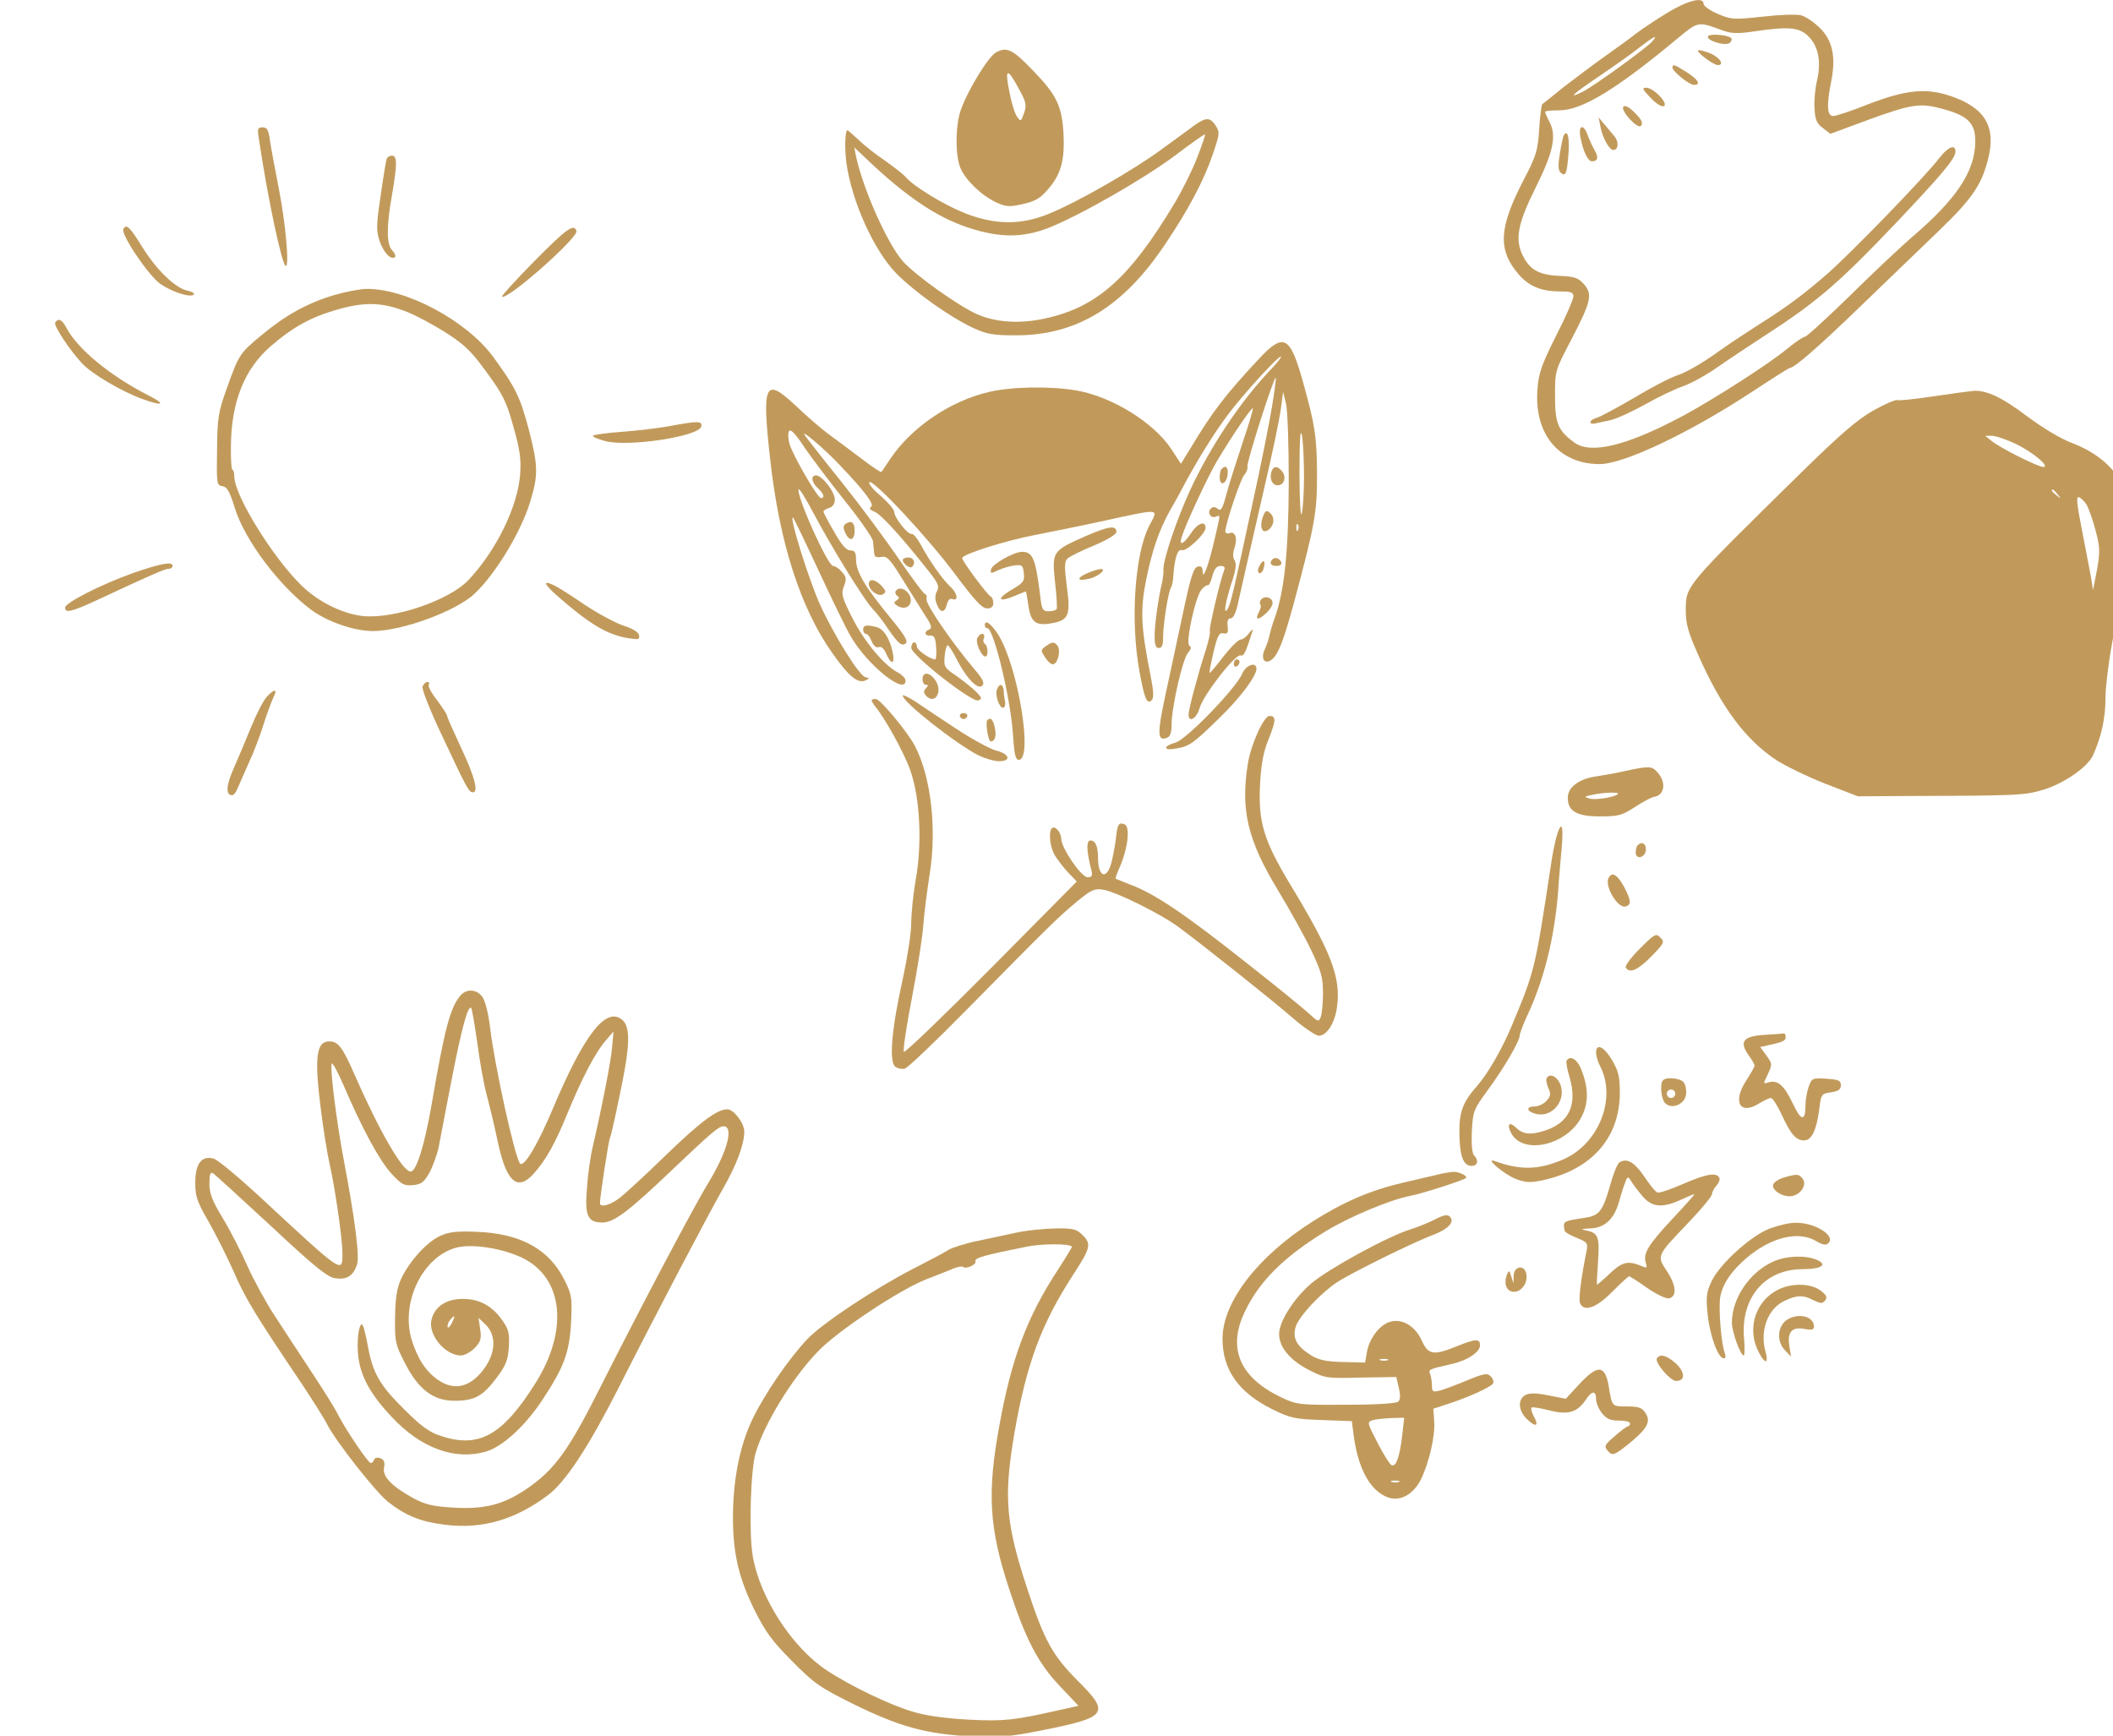 <?xml version="1.0" standalone="no"?>
<!DOCTYPE svg PUBLIC "-//W3C//DTD SVG 20010904//EN"
 "http://www.w3.org/TR/2001/REC-SVG-20010904/DTD/svg10.dtd">
<svg version="1.0" xmlns="http://www.w3.org/2000/svg"
 width="560pt" height="460pt"
 preserveAspectRatio="xMidYMid meet">

<g transform="translate(0,1360) scale(0.1,-0.1)"
fill="#C19A5B" stroke="none">
<path d="M5892 13555 c-41 -25 -90 -58 -110 -73 -20 -16 -71 -53 -112 -82 -41
-29 -106 -78 -145 -108 -38 -31 -72 -58 -75 -60 -3 -2 -8 -42 -11 -88 -5 -77
-10 -94 -56 -182 -86 -166 -91 -244 -18 -330 39 -45 81 -62 153 -62 33 0 42
-4 42 -17 0 -10 -27 -73 -61 -139 -51 -102 -62 -132 -66 -188 -13 -159 75
-266 220 -266 85 0 317 110 539 256 70 46 130 84 133 84 16 0 101 74 256 224
92 89 214 206 272 262 116 112 149 160 172 251 30 115 -11 183 -133 224 -87
29 -157 22 -292 -30 -57 -23 -112 -41 -122 -41 -22 0 -24 38 -7 123 17 85 5
144 -40 188 -21 21 -51 41 -67 45 -16 4 -77 2 -137 -5 -102 -11 -110 -10 -157
10 -28 12 -50 28 -50 35 0 27 -55 13 -128 -31z m188 -60 c38 -14 56 -15 118
-6 123 18 159 15 192 -17 36 -36 46 -89 31 -156 -7 -28 -11 -73 -9 -100 2 -39
8 -53 30 -69 l26 -20 127 47 c161 59 190 63 270 41 89 -24 115 -50 115 -114 0
-105 -66 -205 -225 -340 -38 -33 -137 -126 -218 -206 -82 -80 -153 -145 -159
-145 -6 0 -31 -17 -57 -38 -65 -55 -259 -179 -371 -240 -202 -108 -329 -139
-388 -95 -57 42 -67 68 -67 163 0 89 0 90 56 197 72 138 77 162 47 198 -21 23
-33 28 -86 30 -71 3 -104 20 -129 68 -31 59 -21 114 42 241 64 128 76 185 51
234 -9 17 -16 33 -16 37 0 3 22 5 49 5 82 0 204 75 426 260 64 53 67 54 145
25z m-241 -41 c-17 -21 -206 -158 -246 -178 -58 -29 -35 -8 60 56 50 34 114
79 140 100 52 40 68 48 46 22z"/>
<path d="M6036 13472 c-9 -15 63 -37 77 -23 6 6 8 13 5 16 -11 12 -76 17 -82
7z"/>
<path d="M6000 13421 c0 -10 56 -51 70 -51 26 0 6 29 -30 43 -22 8 -40 12 -40
8z"/>
<path d="M5910 13361 c0 -13 59 -61 76 -61 26 0 15 19 -26 45 -43 27 -50 30
-50 16z"/>
<path d="M5833 13254 c21 -22 40 -33 47 -29 16 10 -37 65 -63 65 -16 0 -13 -6
16 -36z"/>
<path d="M5736 13222 c-9 -14 51 -79 62 -67 7 7 5 17 -6 30 -27 32 -50 47 -56
37z"/>
<path d="M5656 13150 c7 -38 31 -80 45 -80 18 0 20 28 5 47 -8 10 -24 29 -36
43 l-21 25 7 -35z"/>
<path d="M5585 13114 c9 -48 26 -84 40 -84 21 0 25 13 10 39 -8 14 -19 38 -25
54 -14 41 -34 35 -25 -9z"/>
<path d="M5526 13122 c-3 -5 -9 -34 -14 -65 -7 -44 -6 -60 4 -68 17 -14 21 -3
27 74 3 53 -4 80 -17 59z"/>
<path d="M6854 13043 c-46 -62 -321 -346 -403 -416 -82 -71 -142 -115 -236
-174 -33 -21 -100 -65 -148 -99 -48 -35 -109 -70 -136 -79 -27 -8 -97 -45
-157 -81 -60 -35 -119 -67 -131 -70 -13 -4 -23 -10 -23 -16 0 -5 8 -7 18 -4 9
2 33 7 52 11 19 4 73 28 120 54 47 27 108 56 137 66 29 10 83 40 120 66 37 26
111 75 163 109 188 121 265 187 465 397 166 175 215 233 215 257 0 28 -26 17
-56 -21z"/>
<path d="M3520 13415 c-27 -14 -100 -133 -125 -204 -19 -54 -20 -161 -1 -205
18 -43 76 -98 126 -121 35 -16 47 -17 95 -6 44 10 61 20 90 54 45 52 58 103
53 197 -6 96 -24 134 -107 220 -72 75 -93 86 -131 65z m83 -134 c23 -42 25
-53 16 -80 -11 -31 -12 -32 -26 -12 -8 12 -20 52 -27 91 -16 81 -6 82 37 1z"/>
<path d="M4222 13158 c-18 -13 -69 -51 -115 -84 -95 -71 -300 -189 -402 -230
-98 -40 -190 -39 -296 3 -75 30 -182 95 -209 128 -8 9 -40 34 -71 56 -31 21
-74 54 -94 74 -21 19 -39 35 -40 35 -9 0 -11 -64 -4 -117 20 -138 98 -310 178
-391 66 -66 186 -151 268 -190 50 -23 71 -27 153 -27 215 0 380 101 528 323
82 122 136 224 167 315 25 73 26 80 11 103 -20 30 -34 30 -74 2z m8 -116 c-17
-44 -53 -116 -80 -161 -159 -265 -275 -368 -460 -407 -88 -19 -171 -13 -236
15 -68 30 -220 139 -263 187 -56 64 -140 253 -166 371 l-6 32 39 -37 c141
-135 251 -209 362 -246 113 -37 193 -37 286 -1 111 44 338 174 447 256 56 42
103 76 105 74 2 -2 -11 -39 -28 -83z"/>
<path d="M915 13108 c31 -209 82 -448 95 -448 13 0 -1 152 -25 275 -13 66 -27
141 -31 168 -5 38 -10 47 -26 47 -18 0 -19 -5 -13 -42z"/>
<path d="M1366 13038 c-2 -7 -12 -65 -21 -130 -15 -101 -16 -122 -4 -159 14
-41 41 -70 55 -57 3 4 -1 14 -10 23 -20 21 -21 83 -1 195 19 110 19 140 0 140
-9 0 -17 -6 -19 -12z"/>
<path d="M436 12791 c-11 -17 88 -164 130 -194 42 -29 110 -51 119 -37 3 4 -8
10 -23 13 -42 9 -107 71 -158 152 -45 73 -57 85 -68 66z"/>
<path d="M1890 12679 c-66 -67 -118 -124 -116 -127 16 -16 271 209 263 232 -9
27 -35 8 -147 -105z"/>
<path d="M1180 12557 c-92 -27 -173 -72 -254 -140 -78 -64 -82 -70 -123 -185
-32 -89 -35 -107 -36 -222 -2 -120 -1 -125 19 -128 16 -2 26 -19 44 -78 36
-115 159 -277 271 -360 58 -42 151 -74 217 -74 103 0 296 71 360 133 74 70
162 216 195 322 29 95 29 126 -3 252 -32 121 -47 152 -128 263 -94 127 -307
241 -447 239 -22 0 -74 -10 -115 -22z m250 -56 c31 -11 93 -44 140 -73 72 -46
93 -66 150 -144 57 -78 70 -104 94 -191 23 -82 28 -114 24 -169 -8 -113 -84
-269 -182 -373 -67 -72 -263 -139 -373 -128 -65 7 -142 42 -200 92 -100 85
-255 330 -255 401 0 13 -3 24 -7 24 -3 0 -6 39 -5 87 2 154 48 269 140 349 81
70 144 104 239 131 93 26 153 25 235 -6z"/>
<path d="M195 12460 c-6 -10 50 -96 94 -143 33 -37 140 -100 214 -127 71 -26
86 -20 25 11 -138 70 -255 166 -294 242 -15 28 -28 34 -39 17z"/>
<path d="M4445 12328 c-118 -127 -160 -182 -240 -315 l-32 -52 -34 52 c-62 94
-209 185 -334 207 -93 16 -229 14 -310 -5 -135 -31 -273 -124 -348 -235 -17
-25 -31 -47 -33 -48 -1 -2 -33 19 -71 48 -37 28 -90 68 -118 88 -27 20 -79 66
-116 101 -106 99 -117 75 -88 -187 32 -295 107 -531 221 -691 56 -80 89 -107
115 -96 17 8 17 8 1 12 -22 5 -113 152 -161 258 -41 92 -112 321 -94 305 3 -3
43 -86 89 -185 46 -99 97 -205 115 -235 57 -99 193 -209 193 -155 0 8 -13 21
-28 29 -48 25 -119 110 -161 194 -36 72 -39 83 -29 110 10 26 9 34 -7 51 -10
12 -24 21 -31 21 -19 0 -130 247 -122 271 2 5 25 -32 52 -83 66 -125 181 -310
209 -339 13 -13 38 -45 55 -71 37 -54 50 -64 64 -50 7 7 -11 35 -54 87 -90
109 -122 163 -123 205 0 28 -4 35 -20 35 -14 0 -31 19 -57 65 -21 36 -38 68
-38 72 0 4 9 10 20 13 13 4 20 15 20 30 0 27 -45 85 -66 85 -20 0 -17 -24 6
-45 21 -19 26 -35 11 -35 -12 0 -99 150 -111 191 -5 17 -6 38 -2 45 5 10 23
-8 56 -59 27 -39 92 -125 144 -190 52 -65 96 -128 97 -140 1 -12 3 -30 4 -41
1 -14 7 -17 25 -14 20 4 30 -6 72 -74 27 -43 63 -101 80 -128 25 -37 29 -50
18 -54 -20 -8 -17 -24 4 -22 13 1 18 -8 20 -41 2 -24 0 -43 -3 -43 -18 0 -65
33 -65 45 0 8 -4 15 -10 15 -5 0 -10 -9 -10 -19 0 -26 216 -195 237 -186 14 5
13 9 -6 29 -13 13 -44 38 -69 56 -45 30 -47 34 -44 71 2 21 7 39 11 39 3 0 19
-24 34 -54 35 -67 73 -104 88 -89 9 9 2 23 -25 55 -83 98 -176 234 -172 251 2
9 0 17 -4 17 -5 0 -46 55 -92 122 -46 68 -138 192 -205 276 -68 84 -126 159
-130 165 -13 22 71 -50 123 -105 91 -95 125 -141 112 -149 -8 -5 -4 -11 12
-17 23 -9 95 -88 193 -212 32 -41 37 -52 28 -69 -7 -13 -8 -28 -1 -45 12 -33
28 -33 36 -2 4 16 11 23 20 19 22 -8 17 21 -7 43 -26 23 -77 95 -105 149 -12
22 -26 39 -32 38 -14 -3 -62 58 -62 78 0 8 -21 33 -47 56 -27 22 -45 44 -41
49 13 12 208 -197 303 -325 69 -92 95 -121 113 -121 15 0 22 6 22 19 0 11 -4
21 -9 23 -11 4 -101 125 -101 136 0 13 151 61 255 81 55 11 156 31 225 46 231
50 214 51 180 -15 -50 -99 -66 -333 -34 -510 18 -100 27 -121 44 -104 8 8 6
34 -4 85 -35 175 -37 234 -16 340 22 107 45 174 86 248 15 25 42 75 61 111 53
96 112 188 161 249 62 77 158 181 168 181 4 0 -10 -19 -32 -42 -109 -114 -215
-272 -289 -431 -48 -105 -95 -245 -94 -280 1 -12 -2 -33 -5 -47 -13 -54 -26
-147 -26 -187 0 -32 4 -43 15 -43 11 0 15 11 15 38 0 45 18 161 28 176 4 6 7
23 8 38 4 63 15 100 30 94 16 -6 84 57 84 79 0 27 -29 16 -52 -20 -26 -39 -43
-46 -32 -12 13 43 92 213 124 267 48 81 122 191 127 187 2 -3 -14 -56 -35
-118 -21 -63 -47 -144 -57 -181 -15 -56 -20 -66 -32 -56 -10 8 -17 8 -25 0
-13 -13 0 -35 18 -28 17 7 17 11 -2 -71 -21 -93 -43 -155 -44 -125 0 17 -5 23
-17 20 -14 -3 -24 -31 -46 -133 -15 -72 -44 -204 -63 -294 -36 -164 -36 -192
0 -178 11 4 16 19 16 47 0 60 39 232 58 253 11 13 13 20 5 25 -15 10 22 178
44 200 9 10 19 16 22 14 3 -2 10 13 15 32 7 26 15 36 29 36 14 0 17 -4 12 -17
-14 -36 -54 -207 -50 -213 3 -4 -4 -34 -14 -66 -26 -80 -61 -210 -61 -229 0
-31 29 -14 39 23 13 46 127 193 145 186 11 -4 17 8 42 86 3 8 -3 5 -12 -7 -9
-13 -23 -23 -30 -23 -8 0 -35 -27 -61 -60 -25 -33 -47 -59 -49 -58 -1 2 5 35
14 73 14 59 20 70 35 67 15 -3 18 2 15 25 -2 19 1 28 11 28 9 0 19 20 26 55
19 85 33 146 90 395 30 127 57 257 61 290 l8 60 10 -40 c6 -22 10 -146 10
-280 -1 -245 -15 -382 -50 -480 -8 -22 -16 -49 -18 -60 -2 -11 -9 -32 -16 -48
-17 -35 -1 -58 25 -37 23 19 41 68 76 195 76 283 83 323 83 460 -1 133 -7 173
-51 330 -45 160 -68 171 -158 73z m50 -164 c-9 -55 -38 -202 -66 -329 -68
-317 -80 -368 -90 -385 -17 -30 -10 19 12 87 16 47 19 71 12 82 -7 10 -7 26
-1 44 12 34 3 61 -17 53 -8 -3 -15 0 -15 6 0 26 53 184 67 200 8 9 13 23 11
30 -3 15 94 319 100 313 2 -1 -4 -47 -13 -101z m113 -249 c0 -55 -4 -113 -8
-130 -4 -17 -8 45 -8 145 0 119 3 161 9 130 4 -25 7 -90 7 -145z m-21 -187
c-3 -8 -6 -5 -6 6 -1 11 2 17 5 13 3 -3 4 -12 1 -19z"/>
<path d="M6836 12200 c-65 -10 -124 -16 -131 -14 -6 3 -45 -14 -86 -37 -56
-32 -115 -83 -248 -213 -423 -416 -413 -404 -414 -493 0 -47 8 -76 42 -153 83
-189 168 -303 278 -376 31 -20 108 -58 172 -83 l116 -45 155 1 c409 1 435 2
503 23 71 22 155 80 173 121 29 64 44 130 44 199 0 41 11 131 24 200 23 119
49 375 49 487 0 90 -72 172 -192 218 -39 14 -104 54 -158 94 -87 66 -142 92
-188 90 -11 -1 -73 -9 -139 -19z m288 -169 c61 -30 122 -81 96 -81 -18 0 -148
65 -180 90 l-25 20 24 0 c13 0 51 -13 85 -29z m147 -178 c13 -16 12 -17 -3 -4
-17 13 -22 21 -14 21 2 0 10 -8 17 -17z m102 -36 c7 -12 22 -53 32 -91 16 -61
16 -76 5 -140 l-14 -71 -7 45 c-5 25 -19 100 -32 167 -18 90 -21 120 -11 116
7 -2 19 -14 27 -26z"/>
<path d="M2365 12094 c-38 -7 -114 -16 -168 -20 -54 -4 -100 -10 -102 -14 -2
-3 18 -12 45 -19 83 -21 331 17 338 52 4 20 -11 20 -113 1z"/>
<path d="M4317 11943 c-4 -3 -7 -17 -7 -30 0 -33 24 -24 28 10 3 26 -7 35 -21
20z"/>
<path d="M4494 11936 c-10 -26 1 -51 21 -51 23 0 32 30 15 50 -16 19 -29 19
-36 1z"/>
<path d="M4462 11772 c-13 -38 0 -61 22 -43 20 17 21 45 2 60 -11 9 -16 6 -24
-17z"/>
<path d="M2990 11750 c-11 -7 -12 -14 -2 -35 14 -30 32 -25 32 10 0 28 -11 37
-30 25z"/>
<path d="M3835 11705 c-117 -52 -118 -54 -107 -161 6 -49 8 -92 6 -96 -3 -5
-16 -8 -29 -8 -20 0 -24 6 -29 53 -17 135 -26 157 -65 157 -28 0 -106 -44
-109 -62 -3 -15 -1 -16 25 -3 15 7 42 15 58 17 27 3 30 0 33 -28 3 -28 -2 -34
-45 -59 -53 -32 -45 -45 12 -21 21 9 39 16 40 16 1 0 5 -22 9 -50 8 -58 26
-72 79 -63 63 10 71 28 57 129 -9 70 -9 90 2 100 7 7 49 28 93 46 48 20 80 40
80 48 0 25 -27 21 -110 -15z"/>
<path d="M3190 11621 c0 -13 26 -32 33 -24 14 13 6 33 -13 33 -11 0 -20 -4
-20 -9z"/>
<path d="M4497 11624 c-13 -13 -7 -24 14 -24 11 0 19 5 17 12 -5 14 -22 21
-31 12z"/>
<path d="M4451 11601 c-7 -12 -7 -22 -2 -26 5 -3 13 4 16 16 9 28 -1 36 -14
10z"/>
<path d="M470 11575 c-112 -40 -240 -105 -240 -122 0 -21 23 -15 112 26 197
92 241 111 254 111 8 0 14 5 14 10 0 17 -41 9 -140 -25z"/>
<path d="M3841 11574 c-39 -18 -35 -29 8 -19 32 7 65 36 40 34 -8 0 -29 -7
-48 -15z"/>
<path d="M3070 11537 c0 -23 34 -47 50 -37 12 7 11 12 -4 29 -22 24 -46 28
-46 8z"/>
<path d="M1965 11498 c117 -103 179 -140 253 -153 39 -6 43 -5 40 10 -2 12
-23 24 -57 35 -29 10 -90 43 -135 73 -44 30 -91 60 -103 66 -45 23 -44 10 2
-31z"/>
<path d="M3165 11511 c-3 -5 0 -13 6 -17 8 -4 7 -9 -2 -15 -12 -8 -11 -11 1
-19 21 -14 44 -8 48 13 6 32 -37 63 -53 38z"/>
<path d="M4455 11479 c-4 -6 -4 -13 -1 -16 3 -3 1 -14 -5 -25 -16 -30 -4 -32
26 -4 16 15 25 32 21 41 -6 17 -32 20 -41 4z"/>
<path d="M3480 11390 c0 -5 4 -10 9 -10 22 0 81 -242 90 -370 5 -75 9 -95 21
-95 52 0 -3 332 -73 443 -26 40 -47 54 -47 32z"/>
<path d="M3050 11375 c0 -8 5 -15 10 -15 6 0 15 -12 20 -26 7 -16 16 -24 25
-21 9 4 19 -5 27 -24 17 -39 31 -37 23 4 -11 51 -32 84 -57 91 -36 9 -48 7
-48 -9z"/>
<path d="M3453 11344 c-6 -16 15 -64 29 -64 11 0 10 37 -2 45 -5 3 -7 12 -3
20 3 8 0 15 -6 15 -7 0 -14 -7 -18 -16z"/>
<path d="M3695 11316 c-18 -13 -18 -15 -1 -40 9 -15 22 -26 29 -23 16 5 26 49
14 65 -12 15 -19 15 -42 -2z"/>
<path d="M4360 11254 c0 -8 5 -12 10 -9 6 3 10 10 10 16 0 5 -4 9 -10 9 -5 0
-10 -7 -10 -16z"/>
<path d="M4390 11220 c-21 -51 -198 -234 -236 -244 -46 -13 -44 -30 3 -21 46
8 59 17 151 107 74 71 132 149 132 175 0 26 -38 13 -50 -17z"/>
<path d="M3260 11200 c0 -11 5 -20 12 -20 9 0 9 -3 0 -12 -8 -8 -9 -15 -1 -25
31 -36 62 11 35 52 -20 30 -46 33 -46 5z"/>
<path d="M1493 11174 c-3 -9 27 -86 73 -182 82 -175 91 -192 105 -192 21 0 6
57 -41 156 -27 58 -50 110 -50 114 0 5 -16 29 -35 55 -20 25 -33 50 -30 55 4
6 1 10 -5 10 -6 0 -13 -7 -17 -16z"/>
<path d="M3523 11164 c-8 -20 9 -68 22 -65 6 1 8 10 7 19 -2 9 -5 27 -5 40 -2
26 -15 29 -24 6z"/>
<path d="M943 11138 c-12 -13 -37 -61 -56 -108 -19 -47 -47 -113 -62 -147 -26
-59 -28 -93 -5 -93 6 0 14 10 19 23 5 12 23 53 40 91 18 38 41 99 52 135 11
36 27 78 34 94 17 33 6 35 -22 5z"/>
<path d="M3190 11142 c0 -23 186 -169 267 -211 23 -11 56 -21 73 -21 45 0 38
26 -11 38 -22 6 -86 41 -142 78 -56 37 -121 80 -144 96 -24 15 -43 24 -43 20z"/>
<path d="M3080 11125 c0 -3 5 -11 10 -18 36 -42 106 -169 127 -230 34 -97 42
-256 19 -385 -9 -50 -16 -120 -16 -155 0 -34 -14 -123 -30 -197 -39 -173 -49
-290 -27 -309 9 -7 25 -10 35 -7 11 4 109 97 218 208 292 296 320 324 387 380
53 44 65 49 95 44 46 -7 205 -86 268 -133 93 -69 328 -256 402 -320 40 -35 82
-63 92 -63 29 0 58 46 65 105 13 102 -21 191 -166 430 -95 158 -114 222 -106
361 4 66 12 110 31 155 25 63 26 79 2 79 -20 0 -65 -99 -76 -166 -27 -165 -2
-272 106 -450 41 -68 94 -163 117 -211 36 -76 42 -97 42 -153 0 -36 -4 -74 -8
-84 -7 -18 -10 -17 -40 11 -18 17 -122 102 -232 188 -207 164 -316 238 -401
269 -27 11 -50 20 -52 21 -1 1 6 22 17 46 27 64 35 138 15 146 -20 8 -25 1
-30 -43 -2 -22 -9 -60 -15 -86 -16 -69 -49 -61 -49 12 0 39 -9 60 -27 60 -15
0 -14 -37 4 -107 4 -18 1 -23 -14 -23 -22 0 -93 104 -93 136 0 23 -23 48 -33
37 -13 -13 -7 -69 12 -98 10 -16 31 -43 47 -60 l29 -30 -302 -305 c-166 -167
-305 -301 -309 -297 -4 4 9 91 29 194 20 104 38 220 40 258 3 39 13 117 22
175 26 160 5 345 -52 454 -26 50 -123 166 -138 166 -8 0 -15 -2 -15 -5z"/>
<path d="M3392 11069 c2 -6 8 -10 13 -10 5 0 11 4 13 10 2 6 -4 11 -13 11 -9
0 -15 -5 -13 -11z"/>
<path d="M3489 11055 c-8 -7 3 -75 12 -75 15 0 21 20 14 50 -6 28 -15 37 -26
25z"/>
<path d="M5745 10876 c-33 -8 -81 -16 -107 -20 -59 -9 -98 -38 -98 -75 0 -48
32 -66 114 -66 64 0 77 3 123 33 29 19 59 35 68 36 39 6 44 55 9 90 -18 19
-29 19 -109 2z m-28 -82 c-11 -11 -78 -22 -100 -16 -20 6 -20 7 8 13 39 9 100
11 92 3z"/>
<path d="M5500 10643 c-6 -21 -15 -67 -20 -103 -56 -367 -56 -369 -138 -565
-35 -84 -84 -168 -123 -213 -50 -57 -63 -91 -62 -168 1 -79 14 -114 43 -114
22 0 26 20 9 37 -7 7 -10 39 -8 85 4 71 6 77 55 144 57 77 114 175 114 194 0
7 11 36 24 65 61 128 99 279 112 445 2 36 8 102 12 148 8 87 0 107 -18 45z"/>
<path d="M5787 10613 c-4 -3 -7 -15 -7 -25 0 -28 35 -19 36 10 1 21 -15 30
-29 15z"/>
<path d="M5685 10499 c-18 -28 33 -113 61 -102 19 7 18 21 -8 71 -23 41 -41
52 -53 31z"/>
<path d="M5794 10247 c-31 -31 -53 -61 -49 -66 13 -22 42 -10 90 39 46 47 48
51 32 67 -15 16 -20 13 -73 -40z"/>
<path d="M1628 10083 c-37 -42 -57 -118 -104 -393 -25 -141 -53 -230 -73 -230
-28 0 -111 144 -197 340 -43 99 -59 120 -90 120 -47 0 -54 -56 -29 -250 8 -63
21 -144 29 -180 20 -87 46 -268 46 -319 0 -72 4 -75 -293 201 -76 70 -149 131
-163 134 -42 11 -64 -19 -64 -85 0 -49 6 -67 46 -136 25 -44 66 -125 90 -179
41 -95 76 -152 241 -397 39 -59 81 -125 91 -146 31 -59 169 -235 213 -270 62
-49 117 -71 201 -81 131 -17 250 18 365 105 62 47 142 169 246 373 137 271
319 617 372 710 48 84 75 156 75 201 0 30 -37 79 -60 79 -36 0 -95 -44 -217
-162 -76 -74 -152 -144 -170 -156 -31 -22 -63 -29 -63 -14 0 23 31 226 36 233
3 5 18 72 34 150 36 169 39 238 10 264 -57 51 -135 -48 -247 -314 -50 -120
-101 -207 -115 -193 -18 18 -90 345 -106 479 -5 46 -17 94 -26 108 -19 29 -56
33 -78 8z m58 -164 c8 -63 23 -148 34 -189 11 -41 29 -117 40 -169 30 -140 70
-173 128 -106 42 47 74 105 117 210 51 124 98 214 133 255 l30 35 -5 -55 c-4
-50 -34 -203 -69 -355 -8 -33 -17 -98 -20 -145 -8 -97 3 -120 55 -120 40 0 92
39 242 182 144 137 168 157 185 158 38 1 15 -87 -50 -195 -53 -86 -245 -450
-382 -722 -115 -229 -163 -296 -264 -365 -83 -56 -150 -73 -266 -65 -64 4 -93
11 -132 32 -77 42 -111 77 -105 108 4 20 0 29 -13 34 -10 4 -19 2 -22 -5 -2
-7 -7 -12 -12 -12 -9 0 -89 119 -115 170 -9 19 -51 87 -93 150 -41 63 -101
153 -131 200 -31 47 -74 126 -96 175 -22 50 -61 126 -87 169 -38 63 -48 88
-48 123 0 33 3 42 13 37 6 -4 98 -88 204 -186 155 -145 199 -180 227 -185 40
-6 63 7 77 46 11 27 -6 159 -46 371 -26 137 -49 322 -43 341 2 7 21 -27 42
-76 67 -156 127 -266 169 -312 35 -38 45 -44 76 -41 30 3 39 10 58 43 12 22
27 63 33 90 5 28 26 136 46 240 35 180 58 265 69 253 3 -3 12 -57 21 -119z"/>
<path d="M1554 9232 c-48 -23 -108 -90 -137 -152 -15 -34 -20 -67 -21 -136 -1
-85 1 -95 34 -159 48 -95 101 -135 176 -135 70 0 100 16 148 80 33 44 41 62
44 109 3 46 0 62 -20 91 -37 55 -83 80 -143 80 -58 0 -99 -27 -110 -73 -14
-53 48 -127 104 -127 12 0 34 12 48 26 21 22 25 32 20 66 l-6 41 27 -26 c35
-36 34 -94 -4 -149 -48 -69 -106 -85 -165 -45 -44 30 -74 76 -95 145 -38 131
40 291 158 323 56 15 163 -2 234 -36 145 -71 164 -256 46 -443 -117 -186 -201
-232 -338 -185 -37 12 -68 35 -125 92 -89 88 -112 129 -130 229 -7 39 -16 72
-20 72 -12 0 -19 -63 -13 -114 9 -72 45 -136 119 -214 102 -109 221 -153 331
-122 59 17 138 89 200 182 78 118 96 169 102 274 4 86 3 98 -22 148 -54 111
-155 167 -311 173 -72 3 -98 0 -131 -15z m43 -307 c-7 -13 -14 -20 -15 -14 -2
5 2 16 8 24 18 21 20 18 7 -10z"/>
<path d="M6233 9943 c-73 -5 -88 -24 -54 -72 12 -16 21 -32 21 -37 0 -4 -14
-29 -31 -55 -47 -74 -20 -120 46 -79 18 11 37 20 43 20 6 0 22 -26 37 -57 32
-70 51 -93 80 -93 27 0 44 36 54 112 6 51 7 53 41 58 27 4 35 10 35 25 0 17
-8 20 -51 23 -50 3 -52 2 -63 -29 -6 -18 -11 -46 -11 -63 0 -60 -15 -59 -45 5
-31 65 -54 84 -86 74 -19 -6 -19 -6 -2 29 16 35 16 37 -5 66 l-22 30 27 6 c55
12 63 16 63 30 0 8 -3 13 -7 12 -5 -1 -36 -3 -70 -5z"/>
<path d="M5640 9880 c0 -12 7 -34 15 -49 58 -114 -6 -275 -133 -329 -85 -36
-149 -38 -240 -5 -39 14 33 -47 74 -63 35 -13 51 -14 94 -5 173 37 272 148
274 306 0 60 -4 78 -27 118 -29 49 -57 62 -57 27z"/>
<path d="M5536 9852 c-3 -5 2 -32 11 -61 27 -95 -2 -158 -87 -186 -52 -17 -79
-14 -105 12 -22 21 -31 8 -15 -21 42 -80 201 -42 250 60 25 50 23 103 -4 169
-14 33 -38 46 -50 27z"/>
<path d="M5466 9791 c-4 -5 -1 -21 5 -35 10 -22 9 -29 -6 -46 -10 -11 -29 -20
-42 -20 -32 0 -29 -18 4 -26 57 -15 108 46 87 103 -10 28 -37 42 -48 24z"/>
<path d="M5877 9783 c-13 -12 -7 -71 9 -83 25 -21 68 -1 72 33 2 16 -2 35 -9
43 -12 14 -60 19 -72 7z m43 -48 c0 -8 -7 -15 -15 -15 -8 0 -15 7 -15 15 0 8
7 15 15 15 8 0 15 -7 15 -15z"/>
<path d="M5722 9492 c-7 -5 -22 -42 -33 -83 -25 -88 -38 -105 -87 -112 -82
-13 -79 -12 -73 -46 0 -5 20 -16 42 -25 39 -16 41 -19 35 -49 -19 -92 -28
-167 -23 -181 13 -34 58 -18 114 39 30 30 57 55 60 55 2 0 31 -18 63 -41 32
-22 67 -39 77 -37 29 5 27 45 -6 95 -37 56 -38 54 74 171 47 49 85 95 85 103
0 7 7 20 16 30 9 10 13 23 9 28 -11 19 -47 12 -128 -23 -44 -19 -84 -33 -90
-30 -7 2 -28 28 -47 57 -35 51 -62 66 -88 49z m82 -119 c33 -39 69 -43 135
-13 24 11 45 20 48 20 3 0 -32 -39 -77 -87 -86 -92 -105 -123 -94 -156 5 -17
3 -19 -12 -12 -51 21 -70 17 -114 -24 -24 -23 -45 -41 -47 -41 -1 0 1 37 4 83
6 89 1 101 -47 110 -16 3 -10 5 18 6 52 1 86 33 103 94 6 22 15 51 21 66 9 25
11 25 22 7 6 -11 24 -34 40 -53z"/>
<path d="M5075 9448 c-22 -5 -76 -18 -120 -28 -114 -27 -207 -67 -316 -136
-195 -124 -319 -285 -319 -415 0 -110 57 -190 176 -249 63 -31 78 -35 175 -38
l106 -4 6 -47 c15 -117 56 -196 118 -221 43 -18 91 6 119 60 29 58 52 154 48
207 l-3 45 55 18 c71 23 147 58 156 71 3 6 0 17 -8 25 -12 13 -23 11 -84 -14
-38 -16 -81 -32 -96 -36 -25 -6 -28 -4 -28 18 0 13 -3 31 -6 40 -7 17 -6 17
76 36 55 12 100 42 100 66 0 24 -16 23 -76 -1 -88 -36 -107 -34 -130 18 -24
53 -72 80 -115 65 -36 -12 -71 -60 -79 -107 l-6 -36 -77 2 c-60 1 -86 7 -113
23 -53 33 -68 62 -55 103 13 37 86 116 146 156 47 31 268 141 339 167 54 21
78 46 59 65 -8 8 -21 6 -50 -9 -21 -11 -62 -28 -91 -37 -82 -26 -286 -138
-348 -190 -62 -53 -114 -135 -114 -179 0 -47 39 -93 105 -127 59 -30 63 -30
185 -27 l124 2 9 -38 c6 -25 6 -41 -2 -49 -6 -6 -73 -11 -183 -11 -166 -1
-175 0 -228 25 -149 70 -194 174 -131 304 51 107 138 194 284 283 84 52 231
113 300 126 39 7 188 55 197 63 8 7 -24 23 -45 22 -11 -1 -38 -5 -60 -11z
m-172 -655 c-7 -2 -19 -2 -25 0 -7 3 -2 5 12 5 14 0 19 -2 13 -5z m52 -265
c-9 -76 -21 -111 -37 -106 -6 2 -29 38 -50 79 -38 74 -38 74 -15 81 12 3 42 6
65 7 l44 1 -7 -62z m-12 -165 c-7 -2 -19 -2 -25 0 -7 3 -2 5 12 5 14 0 19 -2
13 -5z"/>
<path d="M6304 9439 c-18 -5 -34 -16 -38 -24 -8 -21 38 -49 69 -41 32 8 51 42
34 62 -13 16 -20 16 -65 3z"/>
<path d="M6252 9258 c-66 -26 -173 -123 -203 -184 -19 -40 -21 -56 -15 -116 7
-75 37 -158 57 -158 7 0 8 7 4 18 -13 32 -24 169 -15 205 10 44 39 86 91 131
87 74 184 98 247 60 24 -14 35 -15 43 -7 27 27 -50 74 -118 72 -21 0 -62 -10
-91 -21z"/>
<path d="M3595 9245 c-33 -7 -96 -21 -140 -30 -44 -9 -91 -24 -104 -32 -13 -9
-70 -39 -127 -68 -132 -68 -318 -191 -371 -247 -64 -67 -152 -195 -194 -283
-45 -94 -69 -214 -69 -349 0 -125 21 -214 76 -325 39 -78 62 -110 133 -181 79
-80 98 -93 221 -154 160 -78 251 -103 408 -112 102 -5 134 -2 252 21 236 47
245 60 125 179 -86 87 -115 140 -173 316 -78 236 -86 326 -48 552 43 247 94
387 208 563 62 95 65 109 34 140 -22 22 -33 25 -98 24 -40 -1 -100 -7 -133
-14z m193 -50 c1 -1 -21 -38 -49 -81 -109 -166 -165 -314 -208 -554 -43 -236
-36 -360 35 -575 58 -177 102 -262 178 -342 l67 -71 -68 -15 c-159 -36 -195
-40 -316 -34 -79 4 -149 13 -197 27 -81 23 -223 91 -308 147 -124 82 -237 258
-262 404 -14 84 -8 300 10 364 30 102 127 262 219 358 69 73 292 221 386 257
39 15 82 32 96 38 15 6 29 8 32 5 10 -9 48 8 44 20 -4 12 33 22 183 52 52 10
145 11 158 0z"/>
<path d="M6264 9141 c-82 -38 -144 -129 -144 -215 0 -32 30 -116 42 -116 3 0
4 26 1 59 -13 143 71 245 205 246 71 0 94 17 47 35 -41 15 -106 12 -151 -9z"/>
<path d="M5349 9093 l-1 -28 -8 25 c-6 21 -8 22 -14 8 -14 -33 -3 -63 24 -63
28 0 51 35 43 66 -8 31 -43 24 -44 -8z"/>
<path d="M6280 9041 c-74 -39 -105 -129 -71 -207 24 -54 44 -60 29 -8 -19 71
8 147 64 175 45 23 70 24 107 4 25 -12 31 -12 40 -1 9 11 6 19 -15 35 -34 27
-106 28 -154 2z"/>
<path d="M6309 8932 c-29 -25 -30 -75 -1 -104 l21 -22 -6 37 c-8 50 9 69 53
61 26 -5 34 -3 34 8 0 39 -62 51 -101 20z"/>
<path d="M5855 8800 c-9 -14 47 -80 68 -80 33 0 32 31 -1 62 -33 29 -56 35
-67 18z"/>
<path d="M5581 8709 l-48 -52 -61 12 c-45 9 -67 9 -82 1 -28 -15 -25 -56 7
-86 31 -29 42 -24 23 11 -7 14 -11 27 -8 31 3 3 32 -2 63 -10 66 -17 99 -7
129 38 21 32 36 33 36 2 0 -13 9 -35 21 -50 16 -20 29 -26 60 -26 21 0 39 -4
39 -10 0 -5 -3 -10 -7 -10 -5 -1 -26 -16 -47 -35 -34 -29 -38 -35 -27 -49 19
-23 23 -21 84 28 60 50 72 74 50 105 -11 17 -25 21 -64 21 -54 0 -52 -2 -65
75 -13 72 -39 73 -103 4z"/>
</g>
</svg>
